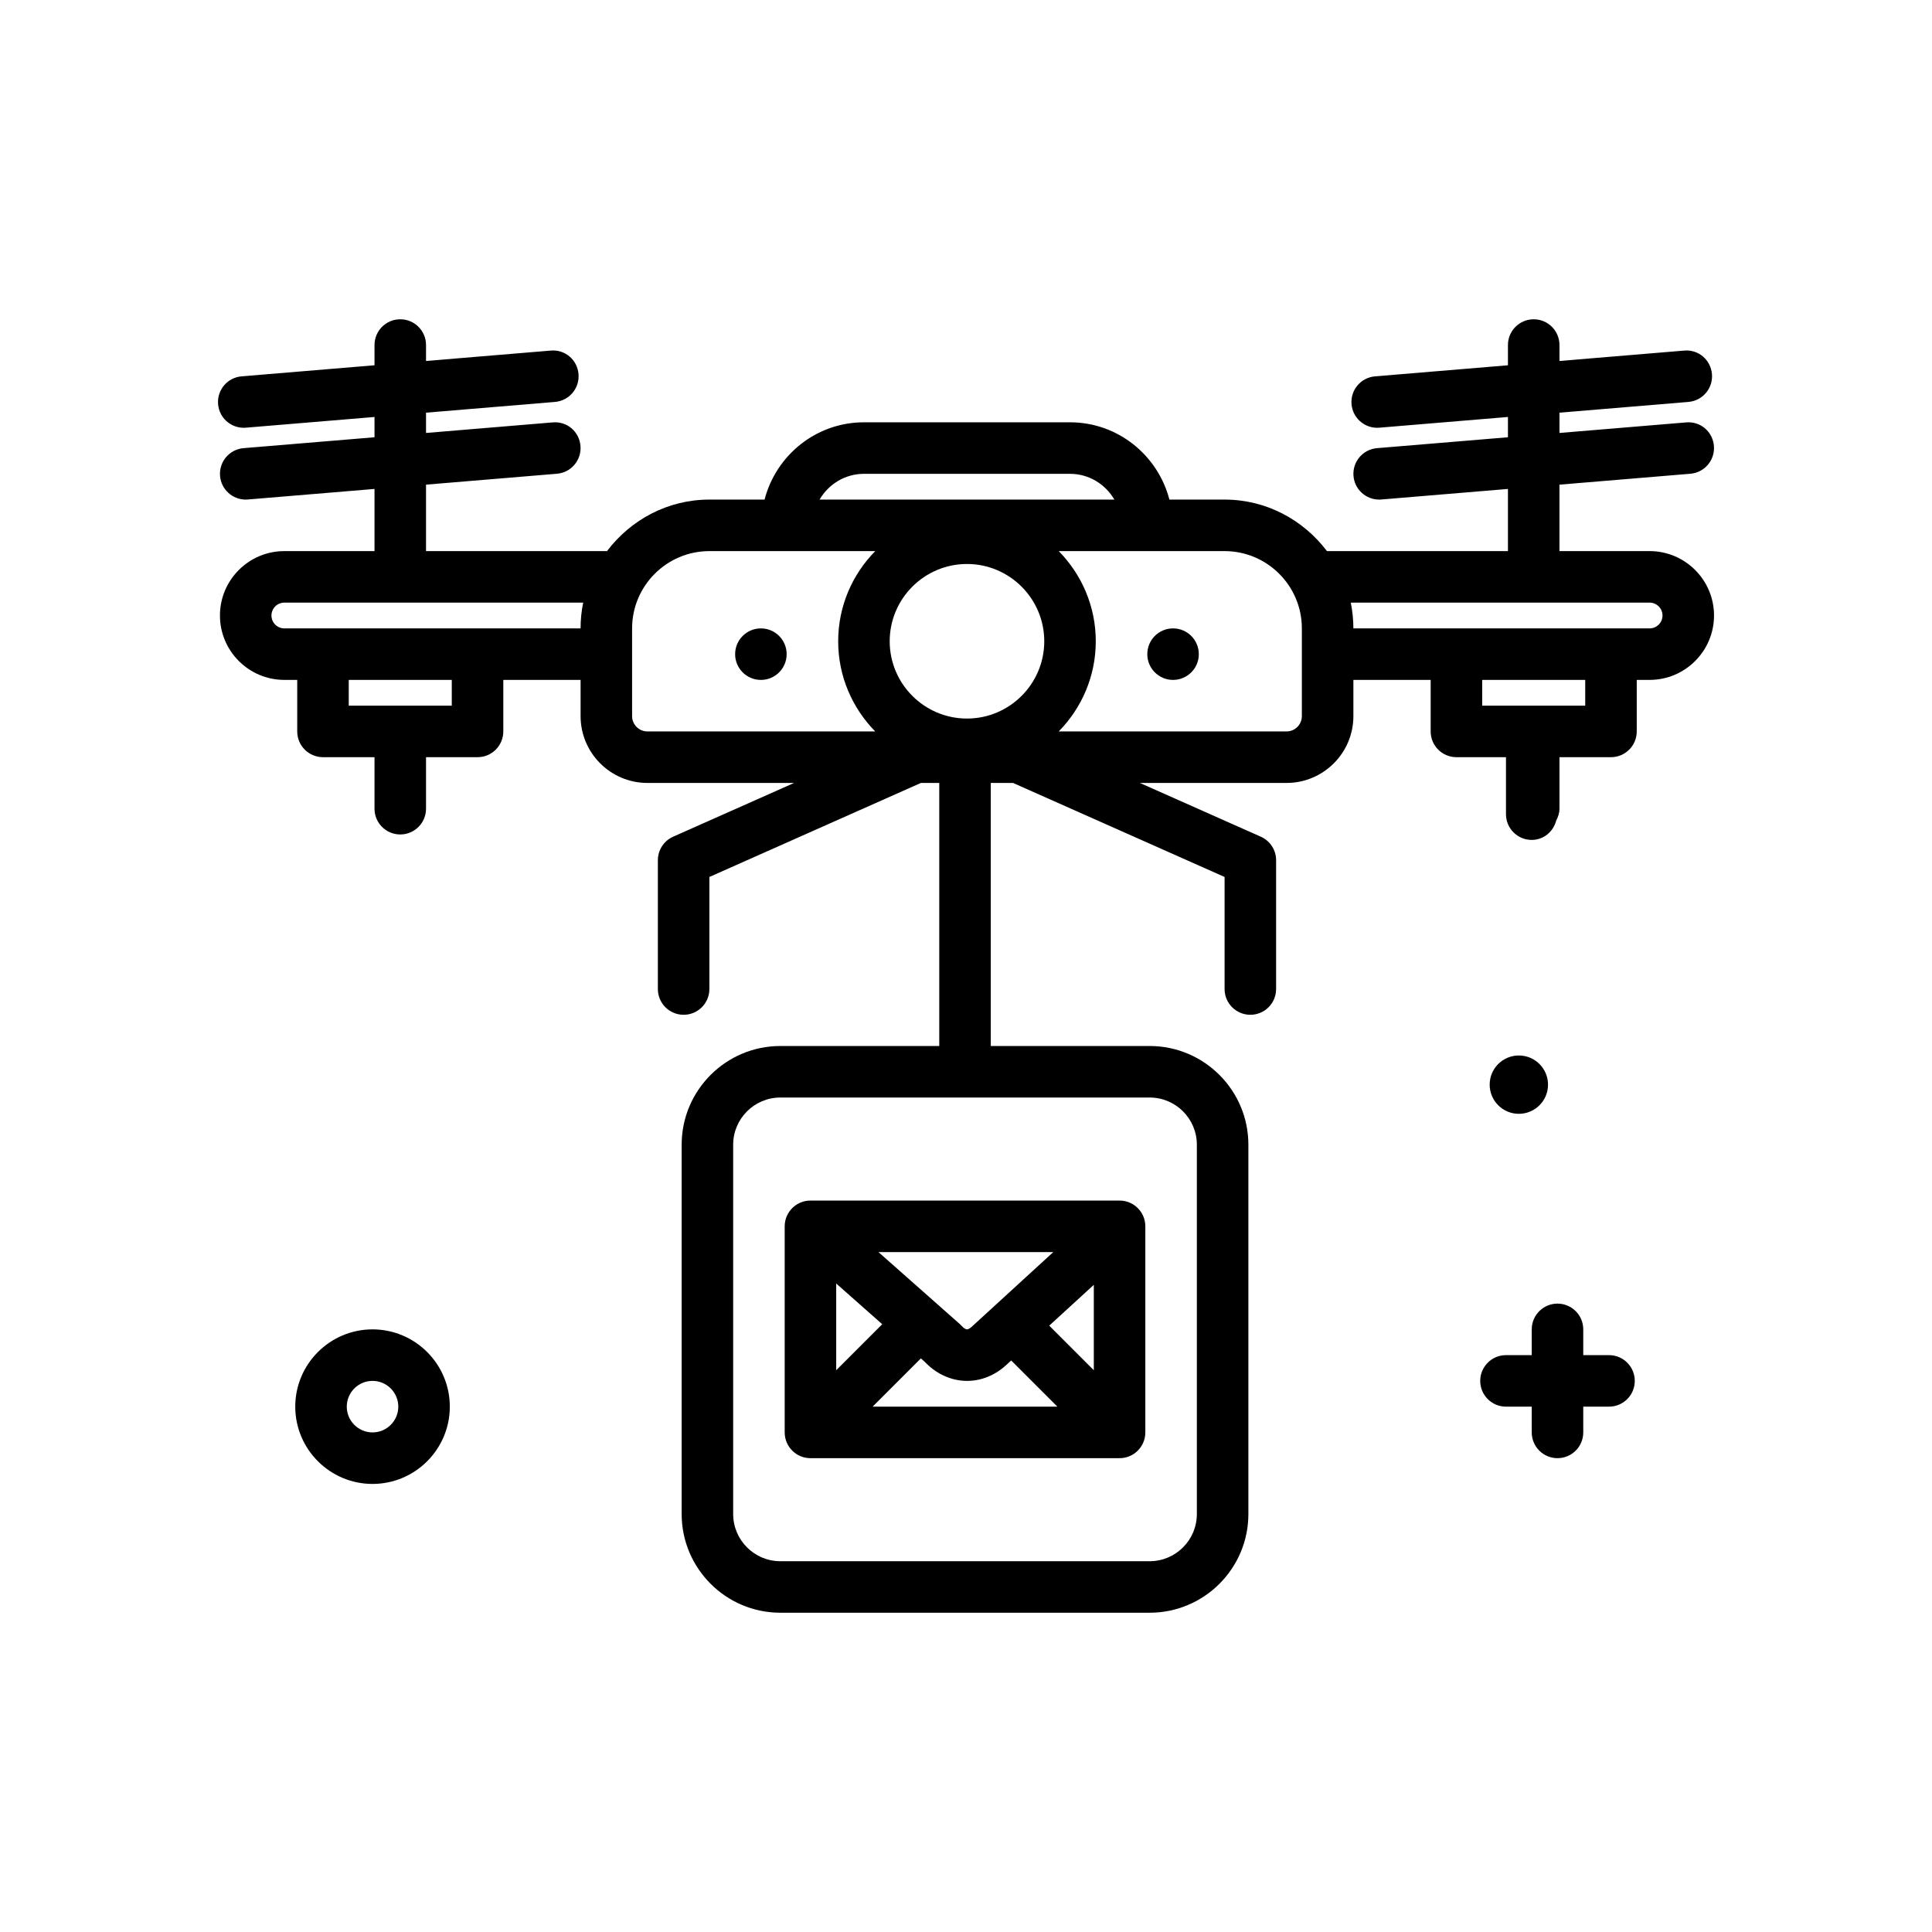 <svg id="d-mail" enable-background="new 0 0 300 300" height="512" viewBox="0 0 300 300" width="512" xmlns="http://www.w3.org/2000/svg"><g><path d="m57.847 206.424c-6.617 0-12 5.383-12 12s5.383 12 12 12 12-5.383 12-12-5.383-12-12-12zm0 16c-2.207 0-4-1.795-4-4s1.793-4 4-4 4 1.795 4 4-1.793 4-4 4z"/><path d="m249.847 210.424h-4v-4c0-2.209-1.789-4-4-4s-4 1.791-4 4v4h-4c-2.211 0-4 1.791-4 4s1.789 4 4 4h4v4c0 2.209 1.789 4 4 4s4-1.791 4-4v-4h4c2.211 0 4-1.791 4-4s-1.789-4-4-4z"/><path d="m240.376 168.424c0-2.502-2.028-4.53-4.53-4.53s-4.53 2.028-4.53 4.53c0 2.501 2.028 4.529 4.53 4.529s4.53-2.028 4.53-4.529z"/><path d="m121.847 190.424v32c0 2.209 1.789 4 4 4h48c2.211 0 4-1.791 4-4v-32c0-2.209-1.789-4-4-4h-48c-2.211 0-4 1.791-4 4zm21.758 21.051c1.707 1.795 3.898 2.838 6.188 2.941.125.006.254.008.379.008 2.188 0 4.324-.859 6.051-2.443l.796-.729 7.172 7.172h-28.688l7.49-7.49zm19.319-5.63 6.923-6.337v13.26zm-12.104.237c-.25.229-.59.359-.664.342-.219-.01-.516-.201-.801-.51-.098-.107-.199-.209-.305-.305l-12.643-11.186h27.147zm-13.829-.458-7.144 7.144v-13.463z"/><path d="m256.152 85.576h-14v-10.319l20.332-1.694c2.203-.184 3.836-2.117 3.652-4.318-.18-2.199-2.07-3.857-4.316-3.654l-19.668 1.639v-3.15l20.027-1.669c2.203-.184 3.836-2.117 3.652-4.318-.184-2.199-2.074-3.854-4.316-3.654l-19.363 1.614v-2.475c0-2.209-1.789-4-4-4s-4 1.791-4 4v3.142l-20.637 1.72c-2.203.184-3.836 2.117-3.652 4.318.172 2.088 1.922 3.668 3.98 3.668.109 0 .223-.004.336-.014l19.973-1.664v3.15l-20.332 1.692c-2.203.184-3.836 2.117-3.652 4.318.172 2.088 1.922 3.668 3.98 3.668.109 0 .223-.004.336-.014l19.668-1.639v9.653h-28.102c-3.655-4.828-9.39-8-15.898-8h-8.568c-1.789-6.881-7.997-12-15.432-12h-32c-7.435 0-13.643 5.119-15.432 12h-8.568c-6.508 0-12.243 3.172-15.898 8h-28.102v-10.319l20.332-1.694c2.203-.184 3.836-2.117 3.652-4.318-.18-2.199-2.062-3.857-4.316-3.654l-19.668 1.639v-3.15l20.027-1.669c2.203-.184 3.836-2.117 3.652-4.318-.18-2.199-2.066-3.854-4.316-3.654l-19.363 1.614v-2.475c0-2.209-1.789-4-4-4s-4 1.791-4 4v3.142l-20.637 1.72c-2.203.184-3.836 2.117-3.652 4.318.172 2.088 1.922 3.668 3.98 3.668.109 0 .223-.004.336-.014l19.973-1.664v3.15l-20.332 1.692c-2.203.184-3.836 2.117-3.652 4.318.172 2.088 1.922 3.668 3.98 3.668.109 0 .223-.004.336-.014l19.668-1.639v9.653h-14c-5.516 0-10 4.486-10 10s4.484 10 10 10h2v8c0 2.209 1.789 4 4 4h8v8c0 2.209 1.789 4 4 4s4-1.791 4-4v-8h8c2.211 0 4-1.791 4-4v-8h12v5.623c0 5.723 4.656 10.377 10.379 10.377h22.774l-18.778 8.346c-1.445.641-2.375 2.074-2.375 3.654v20c0 2.209 1.789 4 4 4s4-1.791 4-4v-17.4l32.847-14.6h2.848v40.848h-24.676c-8.449 0-15.324 6.875-15.324 15.324v57.352c0 8.449 6.875 15.324 15.324 15.324h57.352c8.449 0 15.324-6.875 15.324-15.324v-57.352c0-8.449-6.875-15.324-15.324-15.324h-24.676v-40.848h3.458l32.847 14.6v17.4c0 2.209 1.789 4 4 4s4-1.791 4-4v-20c0-1.58-.93-3.014-2.375-3.654l-18.778-8.346h22.774c5.723 0 10.379-4.654 10.379-10.377v-5.623h12v8c0 2.209 1.789 4 4 4h7.695v8.848c0 2.209 1.789 4 4 4 1.859 0 3.35-1.292 3.8-3.008.295-.558.505-1.165.505-1.84v-8h8c2.211 0 4-1.791 4-4v-8h2c5.516 0 10-4.486 10-10s-4.485-10-10-10zm-70.305 92.172v57.352c0 4.039-3.285 7.324-7.324 7.324h-57.352c-4.039 0-7.324-3.285-7.324-7.324v-57.352c0-4.039 3.285-7.324 7.324-7.324h57.352c4.039 0 7.324 3.285 7.324 7.324zm-51.695-104.172h32c2.947 0 5.499 1.62 6.887 4h-45.774c1.388-2.379 3.94-4 6.887-4zm16 38c-6.617 0-12-5.383-12-12s5.383-12 12-12 12 5.383 12 12-5.383 12-12 12zm-80-2h-16v-4h16zm-26-12c-1.102 0-2-.896-2-2s.898-2 2-2h46.404c-.264 1.293-.404 2.63-.404 4zm54 13.623v-13.623c0-6.617 5.383-12 12-12h25.753c-3.549 3.611-5.753 8.549-5.753 14s2.204 10.389 5.753 14h-35.375c-1.312 0-2.378-1.066-2.378-2.377zm104 0c0 1.311-1.066 2.377-2.379 2.377h-35.374c3.549-3.611 5.753-8.549 5.753-14s-2.204-10.389-5.753-14h25.753c6.617 0 12 5.383 12 12zm44-1.623h-16v-4h16zm10-12h-46c0-1.37-.141-2.707-.404-4h46.404c1.102 0 2 .896 2 2s-.899 2-2 2z"/><circle cx="182.151" cy="101.577" r="4"/><circle cx="118.151" cy="101.577" r="4"/></g></svg>